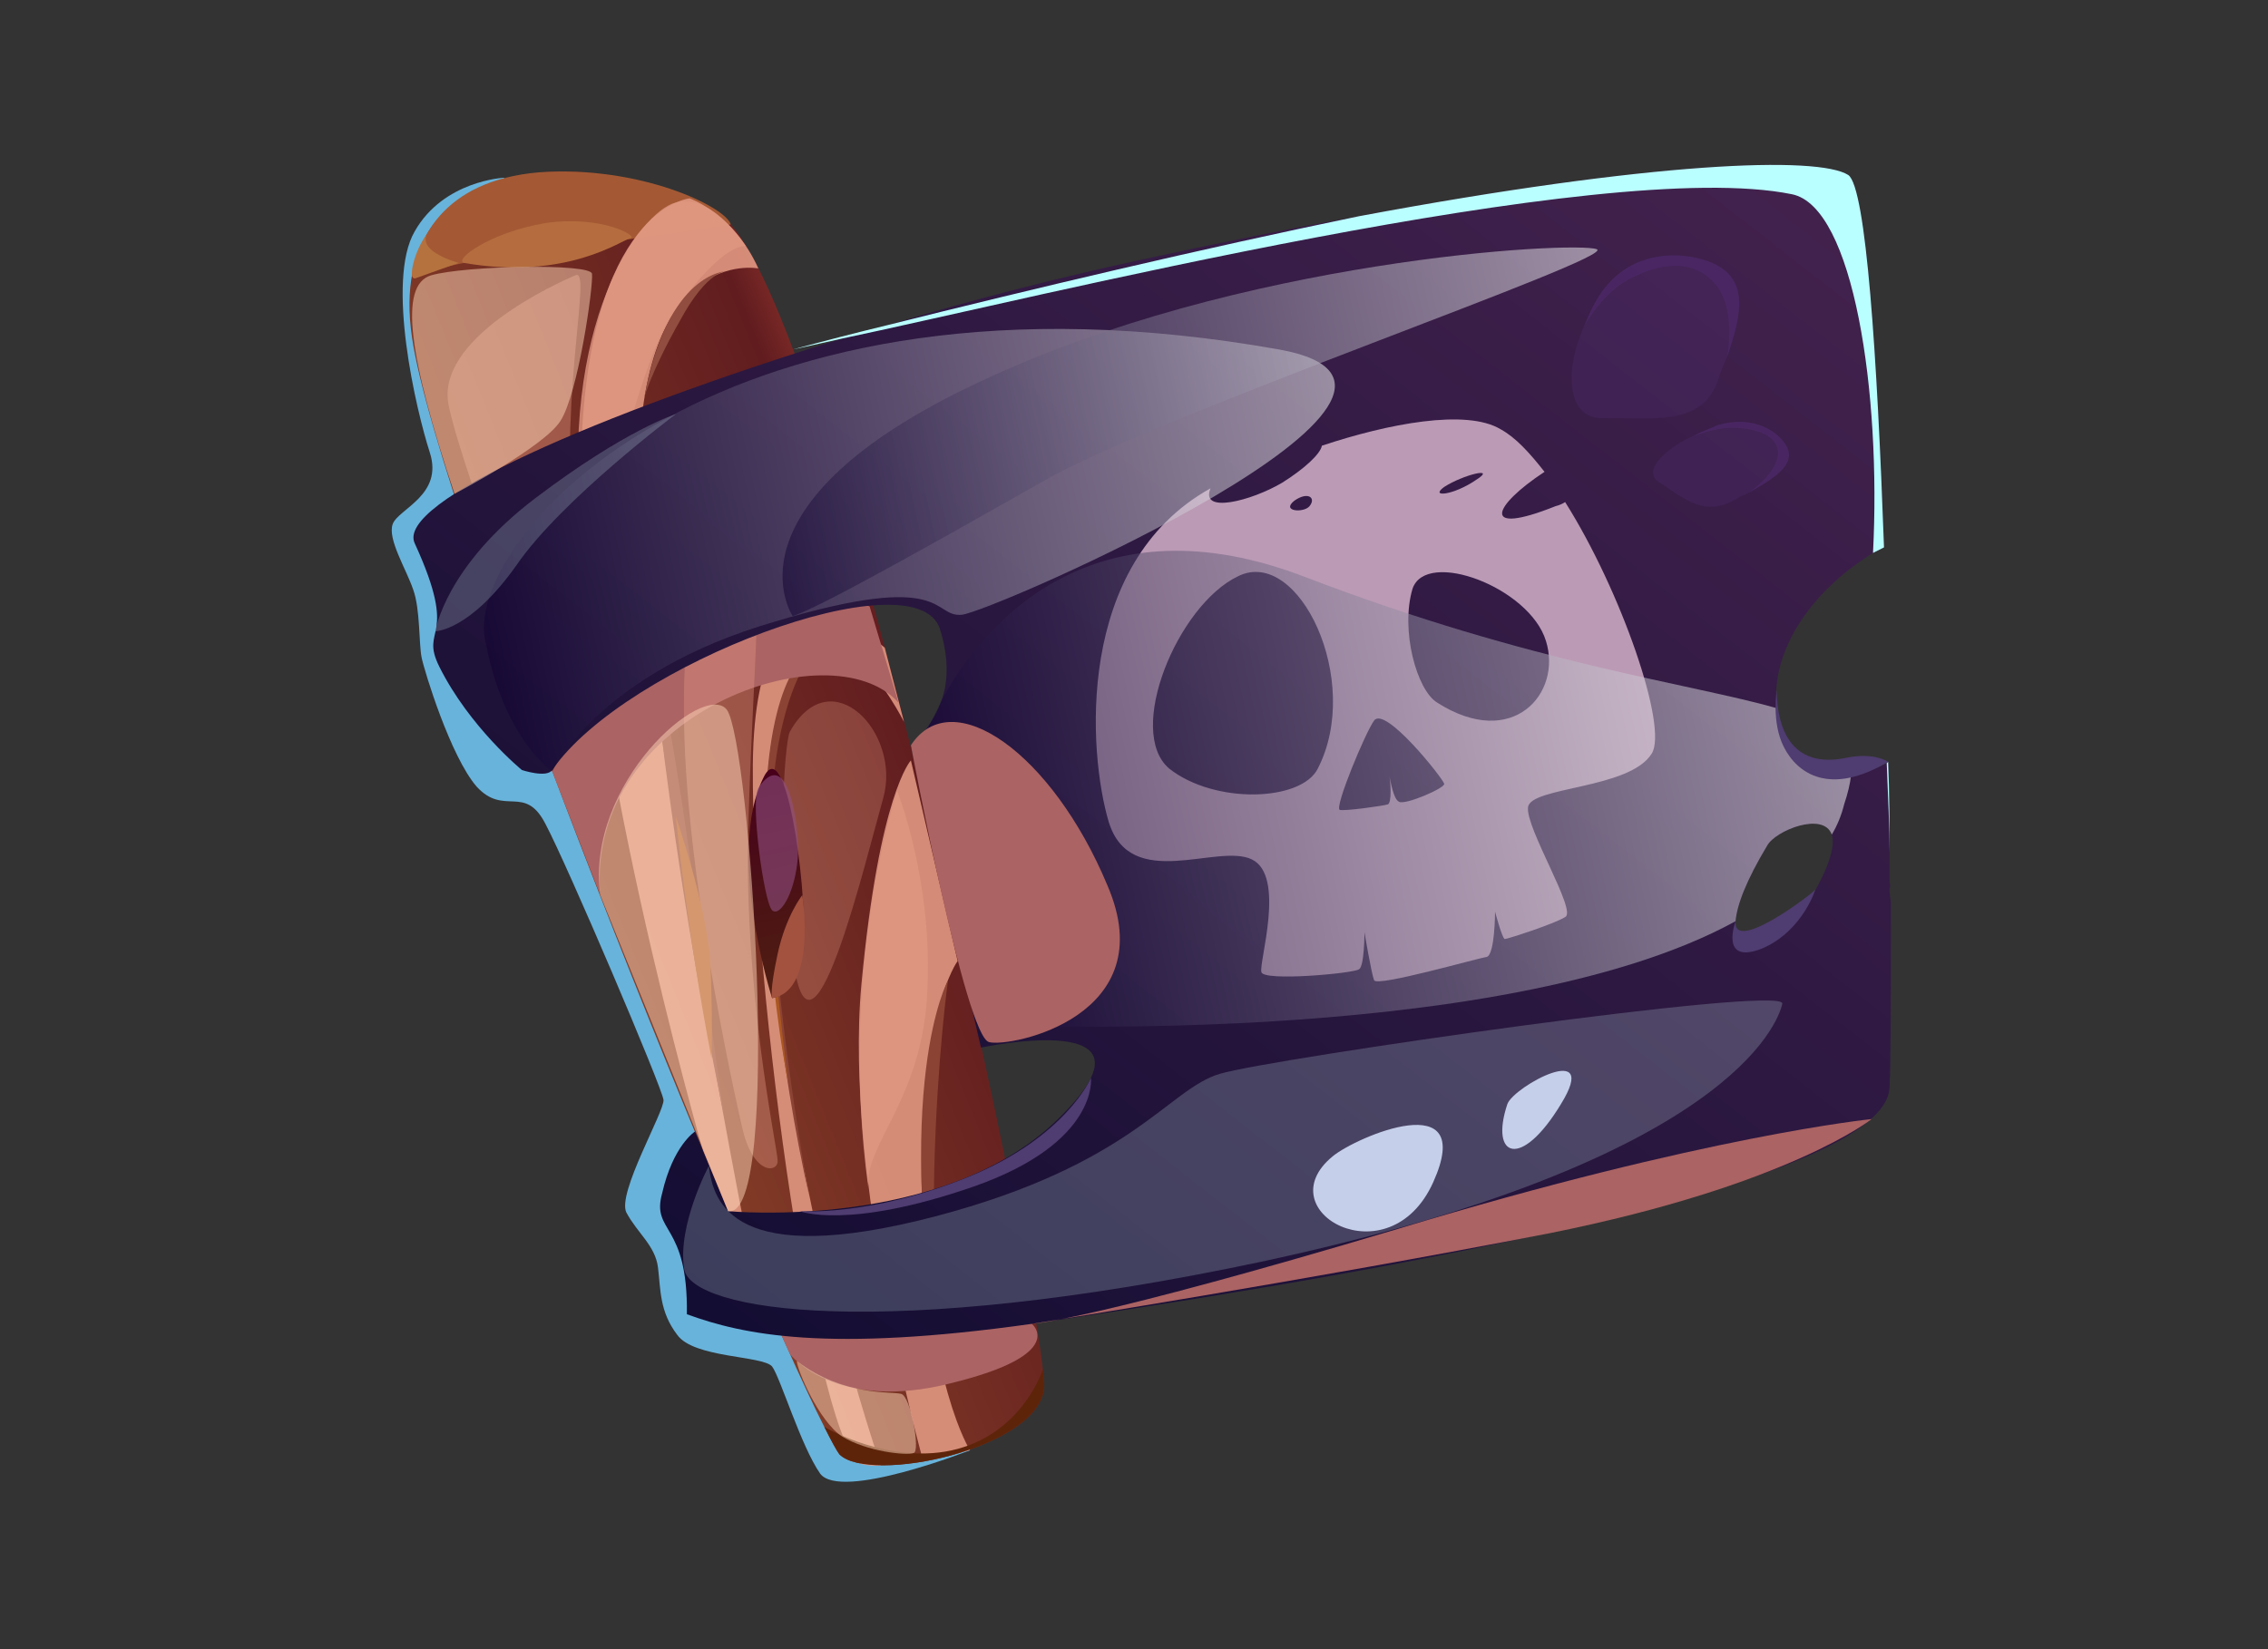 <svg width="110" height="80" viewBox="0 0 110 80" fill="none" xmlns="http://www.w3.org/2000/svg">
<rect x="0" y="0" width="110" height="80" fill="#333333" stroke="none"/>
<path d="M24.447 8.622C24.447 8.622 21.514 8.755 20.114 11.222C18.714 13.622 20.18 19.888 20.847 21.955C21.514 24.021 19.314 24.688 19.047 25.421C18.781 26.154 19.714 27.621 20.047 28.621C20.381 29.554 20.314 31.221 20.447 31.887C20.581 32.554 21.847 36.687 23.114 38.154C24.447 39.62 25.447 38.02 26.447 39.953C27.513 41.953 32.113 52.753 32.18 53.352C32.246 53.886 29.913 57.886 30.38 58.819C30.913 59.819 31.78 60.419 31.913 61.485C32.046 62.552 31.98 63.618 32.846 64.752C33.646 65.885 36.979 65.752 37.446 66.285C37.846 66.818 38.846 70.151 39.779 71.485C40.779 72.818 47.045 70.351 47.045 70.351L24.447 8.622Z" fill="#68B3DB"/>
<path d="M50.579 66.418C50.623 66.863 50.645 67.152 50.645 67.285C50.445 70.285 42.179 72.018 40.713 70.551C40.579 70.374 40.335 69.929 39.979 69.218C36.18 61.752 21.247 25.088 19.981 16.355C18.581 6.822 29.647 7.089 34.913 10.422C39.913 13.555 49.779 59.019 50.579 66.418Z" fill="url(#paint0_linear_39_4236)"/>
<g style="mix-blend-mode:multiply" opacity="0.9">
<path d="M41.779 71.018C39.712 70.418 36.446 48.419 36.513 37.087C36.646 25.754 42.912 31.421 42.912 31.421L43.846 35.02C43.846 35.02 39.779 26.888 37.713 34.62C35.846 41.553 38.779 59.419 42.712 71.085C42.712 71.085 42.246 71.151 41.779 71.018Z" fill="#E09781"/>
</g>
<path d="M19.98 13.422C19.98 13.422 21.314 12.755 27.247 12.022C33.18 11.289 35.446 10.889 35.446 10.889C35.179 10.022 31.046 8.022 26.18 8.356C21.314 8.756 20.247 11.822 19.98 13.422Z" fill="#A45934"/>
<g style="mix-blend-mode:multiply" opacity="0.9">
<path d="M44.779 70.885C44.779 70.885 40.913 57.086 41.779 47.753C42.646 38.487 44.179 36.887 44.179 36.887L46.446 46.62C46.446 46.62 44.513 49.153 44.713 58.152C44.979 67.152 47.046 70.351 47.046 70.351L44.779 70.885Z" fill="#E09781"/>
</g>
<g style="mix-blend-mode:multiply" opacity="0.9">
<path d="M34.113 55.886C34.113 55.886 27.914 34.42 28.18 22.288C28.447 10.089 33.447 9.622 33.447 9.622C33.447 9.622 35.58 10.355 36.78 13.022C36.78 13.022 30.78 11.822 30.98 23.755C31.247 35.687 36.646 62.219 36.646 62.219L34.113 55.886Z" fill="#E09781"/>
</g>
<path d="M35.112 54.086C35.112 54.086 34.446 49.686 33.646 42.953C32.779 36.22 31.446 29.754 31.446 29.754C31.446 29.754 32.379 41.02 35.112 54.086Z" fill="#8B4334"/>
<path d="M39.246 58.019C39.246 58.019 37.179 46.886 37.379 39.953C37.579 33.087 39.712 31.354 39.712 31.354C39.712 31.354 37.779 31.687 37.246 37.22C36.712 42.82 37.913 52.153 39.246 58.019Z" fill="#8B4334"/>
<path d="M45.779 67.218C45.779 67.218 45.179 62.152 45.312 56.752C45.446 51.353 45.979 47.553 45.979 47.553C45.979 47.553 43.179 52.619 45.779 67.218Z" fill="#8B4334"/>
<g style="mix-blend-mode:multiply" opacity="0.8">
<path d="M42.112 57.619C41.913 55.486 44.779 53.286 44.979 48.02C45.246 42.687 43.512 38.353 43.512 38.353C43.512 38.353 40.646 46.886 42.112 57.619Z" fill="#E09781"/>
</g>
<g style="mix-blend-mode:multiply" opacity="0.8">
<path d="M28.38 27.088C28.913 29.288 30.313 18.622 32.713 15.088C35.179 11.622 36.179 11.955 36.179 11.955C36.179 11.955 34.446 9.155 32.58 9.889C30.713 10.689 26.847 16.355 28.38 27.088Z" fill="#E09781"/>
</g>
<path d="M31.247 19.288C31.247 19.288 31.58 18.021 32.98 15.555C34.313 13.088 35.246 13.155 35.246 13.155C35.246 13.155 32.38 13.155 31.247 19.288Z" fill="#914D3F"/>
<path d="M22.514 12.755C21.98 12.622 23.714 11.289 26.447 10.822C29.247 10.422 30.98 11.489 30.58 11.555C30.18 11.622 27.513 13.622 22.514 12.755Z" fill="#B56D3F"/>
<g style="mix-blend-mode:multiply">
<path d="M43.579 34.087C40.313 30.421 28.38 34.62 29.113 43.42L26.78 37.42C26.78 37.42 28.913 33.087 35.113 30.954C41.379 28.821 42.179 29.421 42.179 29.421L43.579 34.087Z" fill="#AB6363"/>
</g>
<g style="mix-blend-mode:multiply">
<path d="M38.313 65.685C38.313 65.685 40.513 68.552 46.179 67.085C51.846 65.685 50.046 64.219 50.046 64.219L49.979 62.285C49.979 62.285 41.18 64.219 37.647 64.219L38.313 65.685Z" fill="#AB6363"/>
</g>
<path d="M20.714 11.355C20.247 12.222 22.247 12.755 22.247 12.755C22.247 12.755 20.714 13.289 20.181 13.489C19.714 13.688 20.114 12.089 20.714 11.355Z" fill="#B5723F"/>
<g style="mix-blend-mode:multiply" opacity="0.3">
<path d="M38.312 35.487C38.046 35.954 37.579 42.353 38.579 47.22C39.512 52.086 41.979 41.753 42.845 38.687C43.712 35.554 40.312 31.954 38.312 35.487Z" fill="#E09781"/>
</g>
<g style="mix-blend-mode:multiply" opacity="0.4">
<path d="M35.98 54.619C35.98 54.619 33.313 43.22 33.18 35.154C33.047 27.021 34.647 27.021 35.98 26.488C37.247 25.888 36.58 30.954 36.313 39.42C35.98 47.886 37.713 55.686 37.713 56.286C37.78 56.886 36.513 57.086 35.98 54.619Z" fill="#E09781"/>
</g>
<g style="mix-blend-mode:multiply" opacity="0.4">
<path d="M26.78 34.087C26.78 34.087 22.514 23.155 21.78 19.755C20.98 16.422 27.113 13.688 27.913 13.355C28.713 12.955 27.18 18.955 27.78 25.421C28.38 31.887 26.78 34.087 26.78 34.087Z" fill="#E09781"/>
</g>
<path fill-rule="evenodd" clip-rule="evenodd" d="M91.376 26.554C91.198 26.643 91.021 26.732 90.843 26.821C89.243 27.821 87.177 29.554 86.377 32.154C86.154 32.954 86.088 33.687 86.177 34.354C86.31 36.487 87.71 37.887 89.776 37.62C90.31 37.531 90.887 37.331 91.51 37.02C91.554 36.976 91.576 36.954 91.576 36.954C91.643 38.287 91.643 39.62 91.643 40.887C91.643 41.065 91.643 41.22 91.643 41.353C91.643 41.531 91.643 41.709 91.643 41.887C91.643 42.02 91.643 42.153 91.643 42.287C91.643 42.464 91.643 42.642 91.643 42.82C91.687 42.909 91.687 42.998 91.643 43.087C91.643 43.309 91.665 43.531 91.71 43.753C91.71 43.842 91.71 43.909 91.71 43.953C91.71 44.042 91.71 44.153 91.71 44.286C91.71 44.42 91.71 44.531 91.71 44.62C91.71 44.62 91.71 44.642 91.71 44.687C91.71 48.553 91.71 51.553 91.643 52.753C91.443 57.952 61.378 62.552 50.046 64.219C40.113 65.618 36.047 64.752 33.313 63.752C33.38 59.285 31.58 59.819 32.114 57.886C32.647 55.552 33.713 54.886 33.713 54.886L35.313 58.752C35.313 58.752 45.713 59.752 51.312 54.286C56.912 48.819 47.579 50.819 47.579 50.819L44.179 36.154C44.179 36.154 44.646 35.82 45.113 35.087C45.335 34.776 45.513 34.42 45.646 34.02C45.979 33.154 46.046 31.954 45.579 30.487C44.379 26.954 30.314 32.221 26.781 37.354C26.514 37.754 25.314 37.354 25.314 37.354C25.314 37.354 22.781 35.287 21.314 32.354C20.314 30.354 22.314 31.154 20.114 26.354C19.181 24.355 28.98 20.088 40.846 16.422C41.602 16.2 42.357 15.977 43.113 15.755C47.112 14.555 51.246 13.489 55.245 12.622C59.112 11.777 62.667 11.066 65.911 10.489C80.177 7.822 88.177 7.556 89.643 8.489C90.51 9.089 91.043 17.288 91.376 26.554ZM85.71 41.02C84.71 42.687 84.243 43.886 84.177 44.687C83.977 46.886 86.777 45.753 88.31 42.687C88.843 41.62 88.976 40.887 88.843 40.487C88.443 39.353 86.11 40.287 85.71 41.02Z" fill="url(#paint1_linear_39_4236)"/>
<path fill-rule="evenodd" clip-rule="evenodd" d="M74.111 39.154C73.978 40.153 76.511 44.22 75.911 44.486C75.378 44.82 73.111 45.553 72.978 45.553C72.844 45.486 72.511 44.22 72.511 44.22C72.511 44.22 72.511 46.286 72.111 46.42C71.644 46.486 66.778 47.886 66.645 47.553C66.511 47.22 66.178 45.22 66.178 45.22C66.178 45.22 66.178 46.886 65.912 47.02C65.645 47.22 61.245 47.62 61.179 47.153C61.045 46.686 62.379 42.487 60.712 41.687C59.045 40.887 54.846 43.286 53.779 39.887C52.779 36.554 52.112 27.354 58.712 23.688C58.179 24.954 60.712 24.288 62.178 23.421C63.245 22.755 64.045 22.021 64.112 21.621C67.311 20.555 71.111 19.821 72.778 20.821C73.511 21.221 74.178 21.955 74.911 22.888C72.378 24.554 71.778 26.021 75.444 24.554C75.622 24.51 75.778 24.443 75.911 24.355C78.644 28.688 80.911 35.287 80.111 36.554C79.044 38.287 74.244 38.154 74.111 39.154ZM71.578 23.288C72.644 22.621 70.978 23.021 70.045 23.621C69.311 24.154 70.511 24.021 71.578 23.288ZM63.512 24.554C63.845 24.154 63.445 23.821 62.778 24.288C62.112 24.821 63.245 24.888 63.512 24.554ZM60.045 27.954C57.112 29.354 54.579 35.487 56.712 37.287C58.912 39.02 63.112 38.887 63.912 37.287C66.112 33.021 62.978 26.488 60.045 27.954ZM70.045 38.02C69.978 37.754 67.178 34.221 66.645 34.954C66.245 35.487 64.712 39.154 64.978 39.287C65.245 39.353 67.112 39.087 67.311 39.02C67.511 38.953 67.445 37.887 67.378 37.62C67.445 37.887 67.578 38.754 67.845 38.887C68.111 39.087 70.111 38.22 70.045 38.02ZM74.978 31.087C74.178 28.488 69.178 26.621 68.511 28.554C67.911 30.554 68.711 33.487 69.711 34.087C73.378 36.42 75.778 33.62 74.978 31.087Z" fill="#BB9AB5"/>
<path style="mix-blend-mode:multiply" opacity="0.5" d="M89.777 37.62C89.732 38.02 89.621 38.487 89.443 39.02C89.31 39.553 89.11 40.042 88.843 40.487C88.443 39.353 86.11 40.287 85.71 41.02C84.71 42.687 84.244 43.886 84.177 44.687C72.644 51.019 47.379 49.686 47.379 49.686L44.58 36.754C44.58 36.62 44.78 35.954 45.113 35.087C45.291 34.776 45.468 34.42 45.646 34.02C47.713 30.154 53.112 24.021 63.378 28.021C74.378 32.221 81.977 33.154 86.177 34.354C86.31 36.487 87.71 37.887 89.777 37.62Z" fill="url(#paint2_linear_39_4236)"/>
<path style="mix-blend-mode:multiply" opacity="0.5" d="M26.781 37.42C26.781 37.42 24.381 35.82 23.514 30.954C22.648 25.954 35.114 12.155 62.045 16.955C72.778 18.888 48.113 29.687 46.646 29.821C45.18 29.954 46.046 27.621 37.58 30.154C29.047 32.621 26.781 37.42 26.781 37.42Z" fill="url(#paint3_linear_39_4236)"/>
<path style="mix-blend-mode:multiply" opacity="0.5" d="M38.447 29.887C38.447 29.887 34.781 24.488 47.446 18.555C60.046 12.555 76.378 11.689 77.444 12.089C78.511 12.489 56.112 20.155 50.58 23.355C45.047 26.488 39.714 29.488 38.447 29.887Z" fill="url(#paint4_linear_39_4236)"/>
<g style="mix-blend-mode:soft-light" opacity="0.2">
<path d="M34.381 56.552C34.381 56.552 32.847 59.419 33.181 61.552C33.514 63.618 42.847 65.085 61.112 61.219C83.844 56.352 86.244 49.619 86.444 48.686C86.577 47.753 61.645 51.353 59.179 52.086C56.646 52.819 54.979 56.486 45.313 59.019C35.581 61.552 34.581 58.352 34.381 56.552Z" fill="#DDFFFF"/>
</g>
<g style="mix-blend-mode:soft-light" opacity="0.2">
<path d="M21.114 30.621C21.114 30.621 21.581 27.488 25.981 24.154C30.38 20.821 32.78 20.088 32.78 20.088C32.78 20.088 27.247 24.221 25.047 27.421C22.781 30.621 21.114 30.621 21.114 30.621Z" fill="#DDFFFF"/>
</g>
<g style="mix-blend-mode:multiply">
<path d="M50.045 64.219C50.045 64.219 52.845 64.085 67.778 59.619C82.71 55.086 90.776 54.286 90.776 54.286C90.776 54.286 86.776 57.486 75.177 59.819C63.511 62.085 50.045 64.219 50.045 64.219Z" fill="#AB6363"/>
</g>
<path d="M34.513 51.353C34.513 51.353 34.58 49.419 34.446 46.62C34.246 43.82 32.78 39.62 32.78 39.62C32.78 39.62 33.313 45.153 34.513 51.353Z" fill="#AA5722"/>
<path d="M38.246 52.619C38.246 52.619 37.312 45.486 37.512 43.886C37.646 42.287 37.179 39.42 37.179 39.42C37.179 39.42 36.912 45.753 38.246 52.619Z" fill="#AA5722"/>
<path d="M50.579 66.418C50.623 66.863 50.645 67.152 50.645 67.285C50.446 70.285 42.179 72.018 40.713 70.551C40.58 70.374 40.335 69.929 39.98 69.218C39.98 69.218 43.246 71.151 46.446 70.285C49.645 69.418 50.579 66.418 50.579 66.418Z" fill="#5E240A"/>
<g style="mix-blend-mode:soft-light">
<path d="M91.509 37.02C91.554 36.976 91.576 36.954 91.576 36.954C91.643 38.487 91.643 39.953 91.643 41.353C91.643 40.153 91.576 38.687 91.509 37.02Z" fill="#BAFFFF"/>
</g>
<g style="mix-blend-mode:soft-light">
<path d="M91.376 26.554C91.198 26.643 91.021 26.732 90.843 26.821C91.243 19.088 89.91 10.022 86.91 9.422C77.777 7.556 49.779 14.555 40.846 16.422C39.38 16.755 38.446 16.955 38.446 16.955C39.913 16.555 41.468 16.155 43.113 15.755C50.045 14.022 58.178 12.089 65.911 10.489C80.177 7.822 88.176 7.556 89.643 8.489C90.51 9.089 91.043 17.288 91.376 26.554Z" fill="#BAFFFF"/>
</g>
<path d="M37.046 37.687C38.112 35.554 39.112 42.82 38.979 45.553C38.779 48.286 37.446 48.419 37.446 48.419C37.446 48.419 35.179 41.353 37.046 37.687Z" fill="url(#paint5_linear_39_4236)"/>
<path d="M37.446 48.419C37.446 48.419 37.313 48.153 37.713 46.286C38.113 44.42 38.913 43.42 38.913 43.42C38.913 43.42 39.646 48.086 37.446 48.419Z" fill="#A3523F"/>
<g style="mix-blend-mode:multiply" opacity="0.6">
<path d="M36.78 38.22C36.38 38.82 37.046 43.753 37.446 44.153C37.846 44.553 38.713 43.087 38.713 41.087C38.646 39.154 38.046 36.354 36.78 38.22Z" fill="#904F81"/>
</g>
<path d="M91.576 36.954C91.576 36.954 90.909 36.487 89.576 36.754C86.776 37.354 86.176 35.154 86.176 33.487C86.176 33.487 85.91 35.02 86.51 36.22C87.176 37.554 88.776 38.62 91.576 36.954Z" fill="#4F3C70"/>
<path d="M84.177 44.687C84.043 46.286 87.91 43.353 88.043 43.153C88.11 42.953 87.51 45.153 85.443 46.02C83.377 46.82 84.177 44.687 84.177 44.687Z" fill="#4F3C70"/>
<path d="M38.779 58.752C38.779 58.752 41.112 59.685 47.245 57.552C53.312 55.419 52.912 52.286 52.912 52.286C52.912 52.286 51.712 55.152 46.979 57.086C42.246 59.019 38.779 58.752 38.779 58.752Z" fill="#4F3C70"/>
<g style="mix-blend-mode:multiply" opacity="0.3">
<path d="M76.977 15.488C75.844 17.822 75.911 20.355 77.777 20.288C79.977 20.221 82.51 20.755 83.31 18.488C83.443 18.088 83.577 17.688 83.777 17.288C84.443 15.288 85.043 13.222 82.444 12.555C82.444 12.555 79.444 11.622 77.644 14.222C77.377 14.622 77.155 15.044 76.977 15.488Z" fill="#4F2A6F"/>
</g>
<g style="mix-blend-mode:multiply" opacity="0.5">
<path d="M76.977 15.488L76.844 15.822C76.844 15.822 77.577 14.355 78.977 13.555C80.377 12.822 81.977 12.489 83.11 13.688C84.243 14.888 83.777 17.288 83.777 17.288C84.443 15.288 85.043 13.222 82.443 12.555C82.443 12.555 79.444 11.622 77.644 14.222C77.377 14.622 77.155 15.044 76.977 15.488Z" fill="#4F2A6F"/>
</g>
<g style="mix-blend-mode:multiply" opacity="0.3">
<path d="M82.376 21.021C80.71 21.755 79.576 22.888 80.51 23.421C81.576 24.088 82.576 25.088 84.043 24.288C84.265 24.154 84.532 24.021 84.843 23.888C86.109 23.154 87.376 22.421 86.443 21.355C86.443 21.355 85.443 20.021 83.31 20.621C82.999 20.755 82.687 20.888 82.376 21.021Z" fill="#4F2A6F"/>
</g>
<g style="mix-blend-mode:multiply" opacity="0.5">
<path d="M82.376 21.021L82.176 21.155C82.176 21.155 83.243 20.688 84.243 20.755C85.309 20.821 86.243 21.155 86.243 22.021C86.176 22.954 84.843 23.888 84.843 23.888C86.109 23.154 87.376 22.421 86.443 21.355C86.443 21.355 85.443 20.021 83.309 20.621C82.998 20.755 82.687 20.888 82.376 21.021Z" fill="#4F2A6F"/>
</g>
<g style="mix-blend-mode:soft-light" opacity="0.5">
<path d="M35.313 58.752C37.98 59.219 36.38 35.887 35.246 34.42C34.113 33.021 28.38 38.02 29.113 43.42L35.313 58.752Z" fill="#FFD8BA"/>
</g>
<g style="mix-blend-mode:soft-light" opacity="0.5">
<path d="M22.047 23.954C22.047 23.954 26.38 21.688 27.18 20.421C28.046 19.088 28.78 13.889 28.713 13.289C28.713 12.755 22.513 12.889 20.913 13.355C19.314 13.822 19.847 17.355 22.047 23.954Z" fill="#FFD8BA"/>
</g>
<g style="mix-blend-mode:soft-light" opacity="0.5">
<path d="M38.647 66.018C38.647 66.418 39.713 68.951 40.846 69.685C42.046 70.418 43.98 70.618 44.313 70.485C44.646 70.418 44.179 67.752 43.713 67.618C43.246 67.485 40.913 67.752 38.647 66.018Z" fill="#FFD8BA"/>
</g>
<g style="mix-blend-mode:multiply">
<path d="M44.179 36.154C46.179 33.087 51.045 36.554 53.712 42.953C56.445 49.286 49.045 50.819 47.979 50.553C46.846 50.353 44.179 36.154 44.179 36.154Z" fill="#AB6363"/>
</g>
<g style="mix-blend-mode:soft-light">
<path d="M64.644 56.086C61.378 58.752 67.377 62.085 69.511 57.352C71.644 52.619 65.778 55.152 64.644 56.086Z" fill="#C5CFEA"/>
</g>
<g style="mix-blend-mode:soft-light">
<path d="M73.11 53.553C72.244 56.152 73.777 56.752 75.71 53.553C77.643 50.419 73.444 52.686 73.11 53.553Z" fill="#C5CFEA"/>
</g>
<defs>
<linearGradient id="paint0_linear_39_4236" x1="1.769" y1="-1.379" x2="30.374" y2="-12.974" gradientUnits="userSpaceOnUse">
<stop stop-color="#934B29"/>
<stop offset="0.83" stop-color="#611C1F"/>
<stop offset="1" stop-color="#AB4334"/>
</linearGradient>
<linearGradient id="paint1_linear_39_4236" x1="8.189" y1="53.282" x2="62.044" y2="-15.808" gradientUnits="userSpaceOnUse">
<stop stop-color="#0F0B30"/>
<stop offset="1" stop-color="#45234F"/>
</linearGradient>
<linearGradient id="paint2_linear_39_4236" x1="43.029" y1="29.412" x2="86.043" y2="20.218" gradientUnits="userSpaceOnUse">
<stop stop-color="#0F0030"/>
<stop offset="1" stop-color="white"/>
</linearGradient>
<linearGradient id="paint3_linear_39_4236" x1="21.433" y1="21.233" x2="63.413" y2="12.26" gradientUnits="userSpaceOnUse">
<stop stop-color="#0F0030"/>
<stop offset="1" stop-color="white"/>
</linearGradient>
<linearGradient id="paint4_linear_39_4236" x1="35.993" y1="19.369" x2="77.15" y2="10.572" gradientUnits="userSpaceOnUse">
<stop stop-color="#0F0030"/>
<stop offset="1" stop-color="white"/>
</linearGradient>
<linearGradient id="paint5_linear_39_4236" x1="19.042" y1="52.323" x2="16.771" y2="41.698" gradientUnits="userSpaceOnUse">
<stop stop-color="#4F1F11"/>
<stop offset="0.994" stop-color="#48001B"/>
</linearGradient>
</defs>
</svg>
